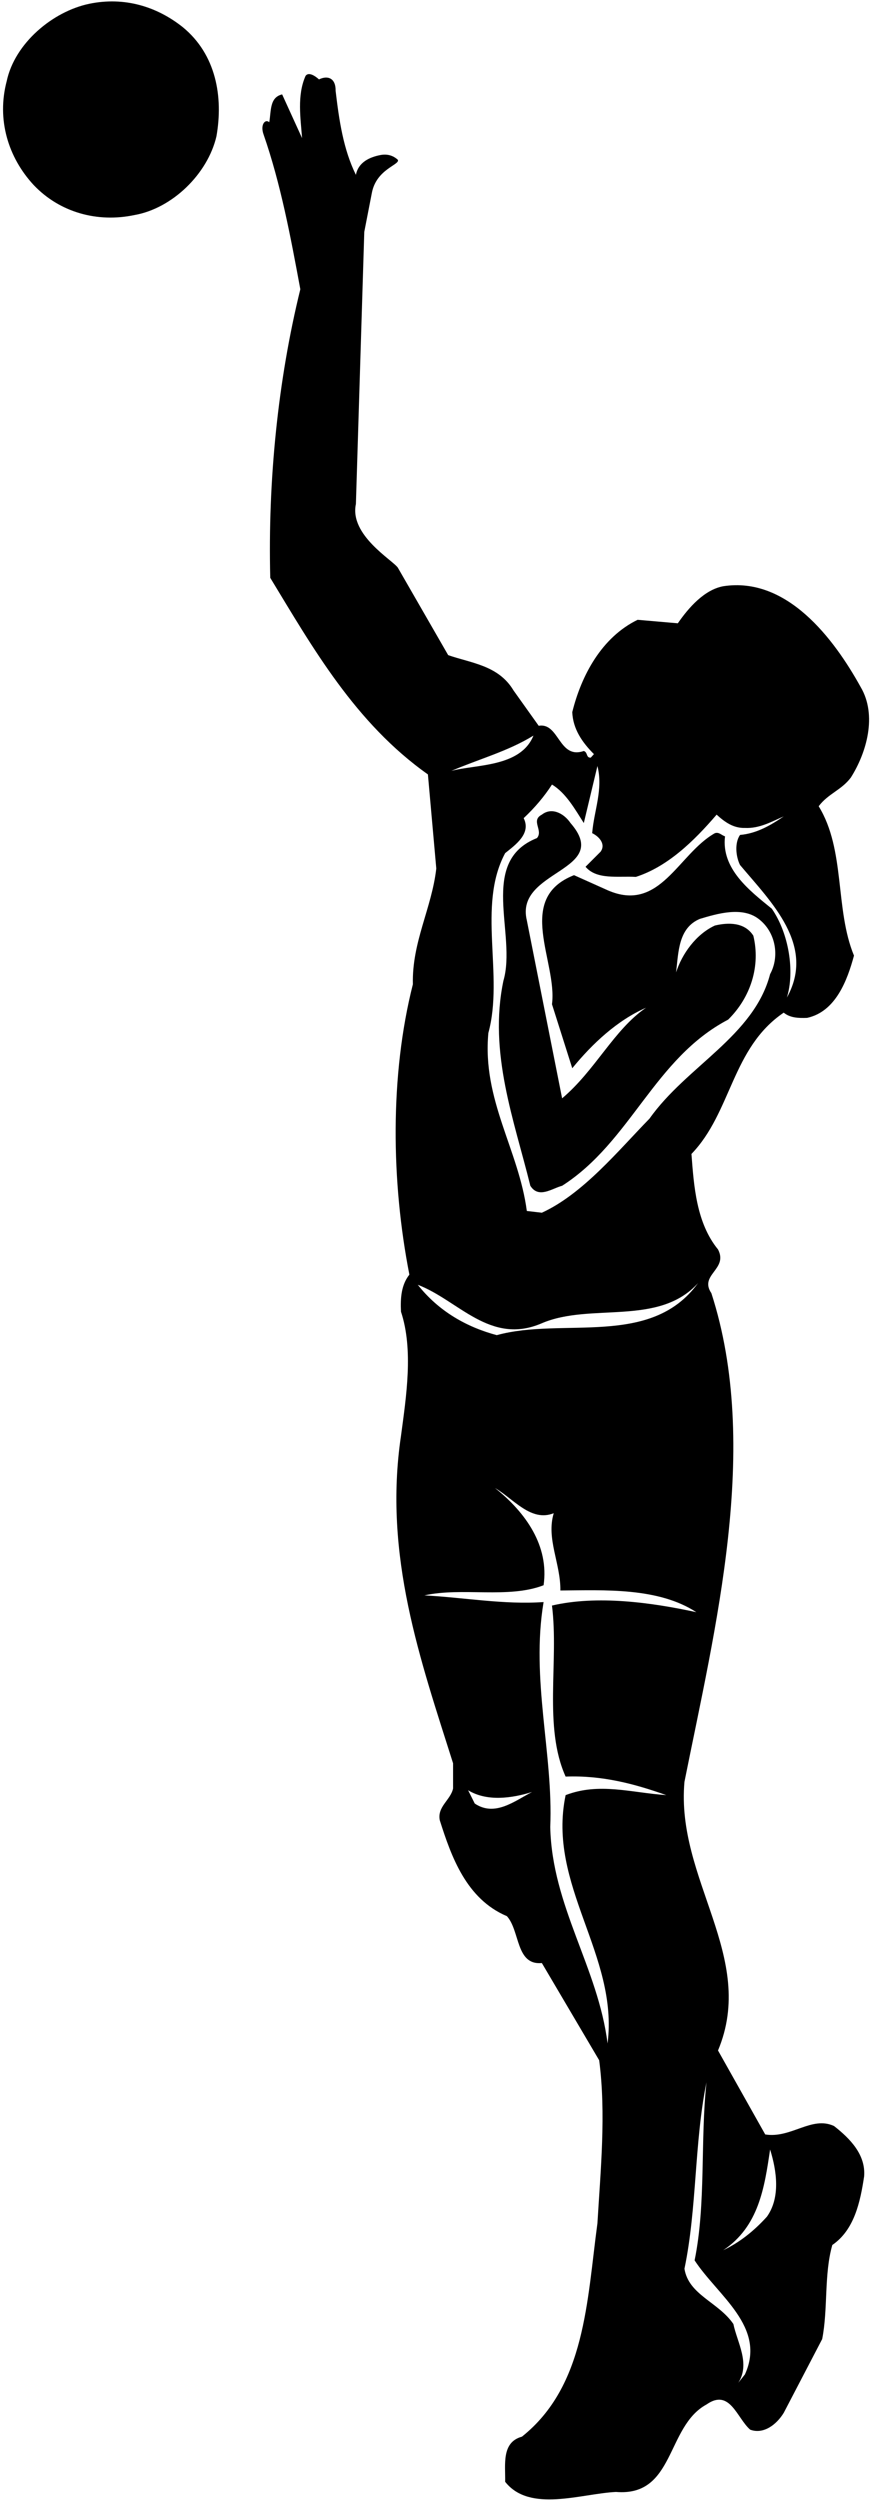 <?xml version="1.0" encoding="UTF-8"?>
<svg xmlns="http://www.w3.org/2000/svg" xmlns:xlink="http://www.w3.org/1999/xlink" width="237pt" height="679pt" viewBox="0 0 237 679" version="1.1">
<g id="surface1">
<path style=" stroke:none;fill-rule:nonzero;fill:rgb(0%,0%,0%);fill-opacity:1;" d="M 49.703 7.398 C 42.676 1.793 33.84 -0.961 24.246 1.031 C 14.27 3.121 4.008 11.77 1.824 22.027 C -0.93 32.48 2.203 42.738 9.141 50.242 C 16.266 57.746 26.523 60.504 36.5 58.414 C 46.855 56.609 56.449 47.203 58.824 37.039 C 60.723 26.305 58.73 14.809 49.703 7.398 "/>
<path style=" stroke:none;fill-rule:nonzero;fill:rgb(0%,0%,0%);fill-opacity:1;" d="M 226.688 577.398 C 220.609 574.551 215.004 580.82 207.977 579.68 L 195.148 556.879 C 205.789 531.418 183.652 510.52 186.027 483.918 C 194.391 442.117 206.836 392.906 193.344 351.203 C 189.926 346.168 198 344.742 195.148 339.328 C 189.258 332.109 188.594 322.133 187.93 313.395 C 198.855 302.09 198.855 284.609 213.008 275.016 C 214.719 276.438 217 276.531 219.375 276.438 C 227.164 274.73 230.301 266.18 232.105 259.527 C 226.879 246.895 229.824 230.84 222.508 218.965 C 225.074 215.543 228.684 214.594 231.25 211.172 C 235.523 204.43 238.469 194.266 233.91 186.57 C 226.594 173.363 213.863 156.547 196.574 159.211 C 191.445 160.156 187.172 165.004 184.227 169.277 L 173.301 168.328 C 163.516 173.078 158.004 183.434 155.535 193.406 C 155.727 197.969 158.195 201.578 161.426 204.809 L 160.57 205.758 C 159.238 205.855 159.809 204.336 158.672 203.953 C 151.828 206.328 152.02 196.164 146.414 197.113 L 139.574 187.52 C 135.488 180.68 128.078 180.109 121.809 177.922 L 108.129 154.172 C 106.719 152.113 94.926 145.34 96.73 136.883 L 99.008 62.973 L 101.066 52.398 C 102.305 45.871 108.777 44.766 108.129 43.402 C 106.895 42.262 105.375 41.789 103.57 42.074 C 100.434 42.645 97.395 44.07 96.73 47.488 C 93.309 40.555 92.168 32.668 91.219 24.688 C 91.281 21.238 89.109 20.383 86.695 21.57 C 86.695 21.57 84.148 19.113 83.051 20.605 C 80.676 25.922 81.719 32.195 82.098 37.512 L 76.684 25.637 C 73.246 26.449 73.73 30.086 73.18 33.211 C 72.176 32.207 70.629 33.754 71.648 36.562 C 76.305 49.961 78.965 64.211 81.625 78.555 C 75.543 103.254 72.789 130.52 73.453 156.93 C 84.949 175.836 96.539 196.355 116.301 210.32 L 118.578 235.871 C 117.344 246.703 111.93 255.824 112.215 267.32 C 105.945 292.02 106.324 320.992 111.266 346.168 C 109.078 348.926 108.797 352.438 108.984 356.238 C 112.406 366.594 110.41 379.23 108.984 389.965 C 104.141 422.453 114.305 450.953 123.141 478.883 L 123.141 485.723 C 122.477 488.859 118.77 490.664 119.531 494.367 C 122.664 504.246 126.75 515.742 137.77 520.398 C 141.379 524.391 140.145 533.793 147.27 533.129 L 162.852 559.539 C 164.75 574.074 163.23 589.367 162.375 603.809 C 159.523 624.805 159.145 647.984 141.855 661.758 C 136.25 663.281 137.391 669.359 137.297 674.012 C 143.945 682.469 157.91 677.242 167.41 676.77 C 183.465 678.098 180.996 659.004 192.016 653.02 C 198.379 648.555 200.277 656.723 203.891 659.859 C 207.5 661.188 211.016 658.531 213.008 655.297 L 223.461 635.254 C 225.074 627.086 223.934 617.68 226.215 609.699 C 232.199 605.613 233.812 598.016 234.859 591.078 C 235.336 585.188 231.059 580.82 226.688 577.398 Z M 150.023 213.074 C 153.824 215.355 156.297 219.82 158.672 223.523 L 162.375 208.039 C 163.988 214.402 161.426 220.199 160.949 226.277 C 162.754 227.133 164.75 229.223 163.23 231.312 L 159.145 235.398 C 162.184 239.008 167.98 237.867 172.824 238.152 C 181.375 235.398 188.5 228.559 194.77 221.242 C 196.953 223.238 199.328 224.949 202.465 224.855 C 206.453 225.043 209.684 223.145 213.008 221.719 C 209.398 224.188 205.602 226.371 201.133 226.754 C 199.613 228.938 199.996 232.645 201.133 234.922 C 209.684 245.09 221.75 256.773 213.863 270.93 C 216.051 263.898 214.434 253.543 209.777 246.797 C 203.699 241.859 196.004 235.969 197.051 227.133 C 196.102 226.848 195.434 225.898 194.297 226.277 C 184.32 231.883 179.379 248.031 165.129 241.766 L 156.012 237.68 C 139.859 244.043 151.547 261.238 150.023 272.734 L 155.535 290.117 C 161.047 283.371 167.789 277.105 175.578 273.684 C 166.84 279.668 161.805 290.688 152.777 298.289 L 143.184 249.934 C 139.859 236.156 166.555 236.73 155.059 223.523 C 153.254 220.863 149.93 219.152 147.27 221.242 C 144.137 222.859 147.742 225.52 145.938 227.609 C 129.883 233.973 140.523 253.734 136.82 266.367 C 132.734 285.938 139.766 304.273 144.137 322.039 C 146.414 325.648 150.117 322.703 152.777 322.039 C 171.496 310.066 177.766 287.461 197.902 276.914 C 204.078 270.836 206.738 262.281 204.746 254.113 C 202.371 250.406 197.902 250.504 194.297 251.359 C 189.164 253.734 185.363 259.055 183.75 264.09 C 184.414 258.672 184.32 252.023 190.211 249.555 C 194.961 248.129 201.703 246.133 206.172 249.555 C 210.824 253.07 211.965 259.719 209.305 264.562 C 204.934 281.379 186.602 289.547 176.527 303.801 C 168.074 312.441 158.48 324.223 147.27 329.355 L 143.184 328.879 C 141 312.254 131.023 298.766 132.734 280.523 C 137.012 264.848 129.602 246.039 137.297 231.695 C 140.145 229.414 144.422 226.371 142.328 222.195 C 145.367 219.344 147.934 216.305 150.023 213.074 Z M 144.988 199.773 C 141.477 208.418 129.316 207.562 122.664 209.367 C 130.172 206.141 138.055 204.047 144.988 199.773 Z M 147.27 359.371 C 160.57 353.676 179 360.324 189.734 348.449 C 176.91 366.117 153.066 357.633 135.016 362.605 C 126.844 360.418 119.246 356.145 113.547 348.926 C 124.566 353.105 133.211 365.453 147.27 359.371 Z M 129.031 489.809 L 127.227 486.199 C 132.355 489.336 139.102 488.383 144.609 486.676 C 139.953 489.051 134.539 493.516 129.031 489.809 Z M 153.73 487.527 C 148.602 512.039 168.172 530.848 165.129 554.98 C 162.562 534.363 150.023 517.738 149.551 496.176 C 150.402 476.414 144.23 456.086 147.742 435.09 C 137.012 435.848 126.18 433.855 115.352 433.281 C 125.609 431.004 138.148 434.234 147.742 430.527 C 149.266 419.891 142.992 410.863 134.539 404.117 C 139.574 407.062 144.324 413.43 150.5 410.961 C 148.41 417.895 152.398 424.641 152.305 431.953 C 164.371 431.859 178.902 431.098 189.258 437.844 C 177.004 435.184 162.277 433.188 150.023 436.039 C 151.926 451.238 147.648 469.004 153.73 482.492 C 163.703 482.113 172.539 484.488 181.09 487.527 C 171.496 486.863 162.852 484.016 153.73 487.527 Z M 202.465 644.848 L 200.66 647.129 C 203.984 641.906 200.375 636.203 199.328 631.168 C 195.246 625.184 187.172 623.281 186.027 616.156 C 189.449 599.82 188.688 581.77 192.016 565.523 C 190.305 581.293 191.922 598.586 188.785 613.879 C 195.055 623.473 208.355 631.93 202.465 644.848 Z M 208.449 602.004 C 204.84 605.992 200.945 609.031 196.574 611.121 C 206.266 604.664 207.785 594.023 209.305 583.766 C 211.109 589.559 212.152 596.781 208.449 602.004 "/>
</g>
</svg>
